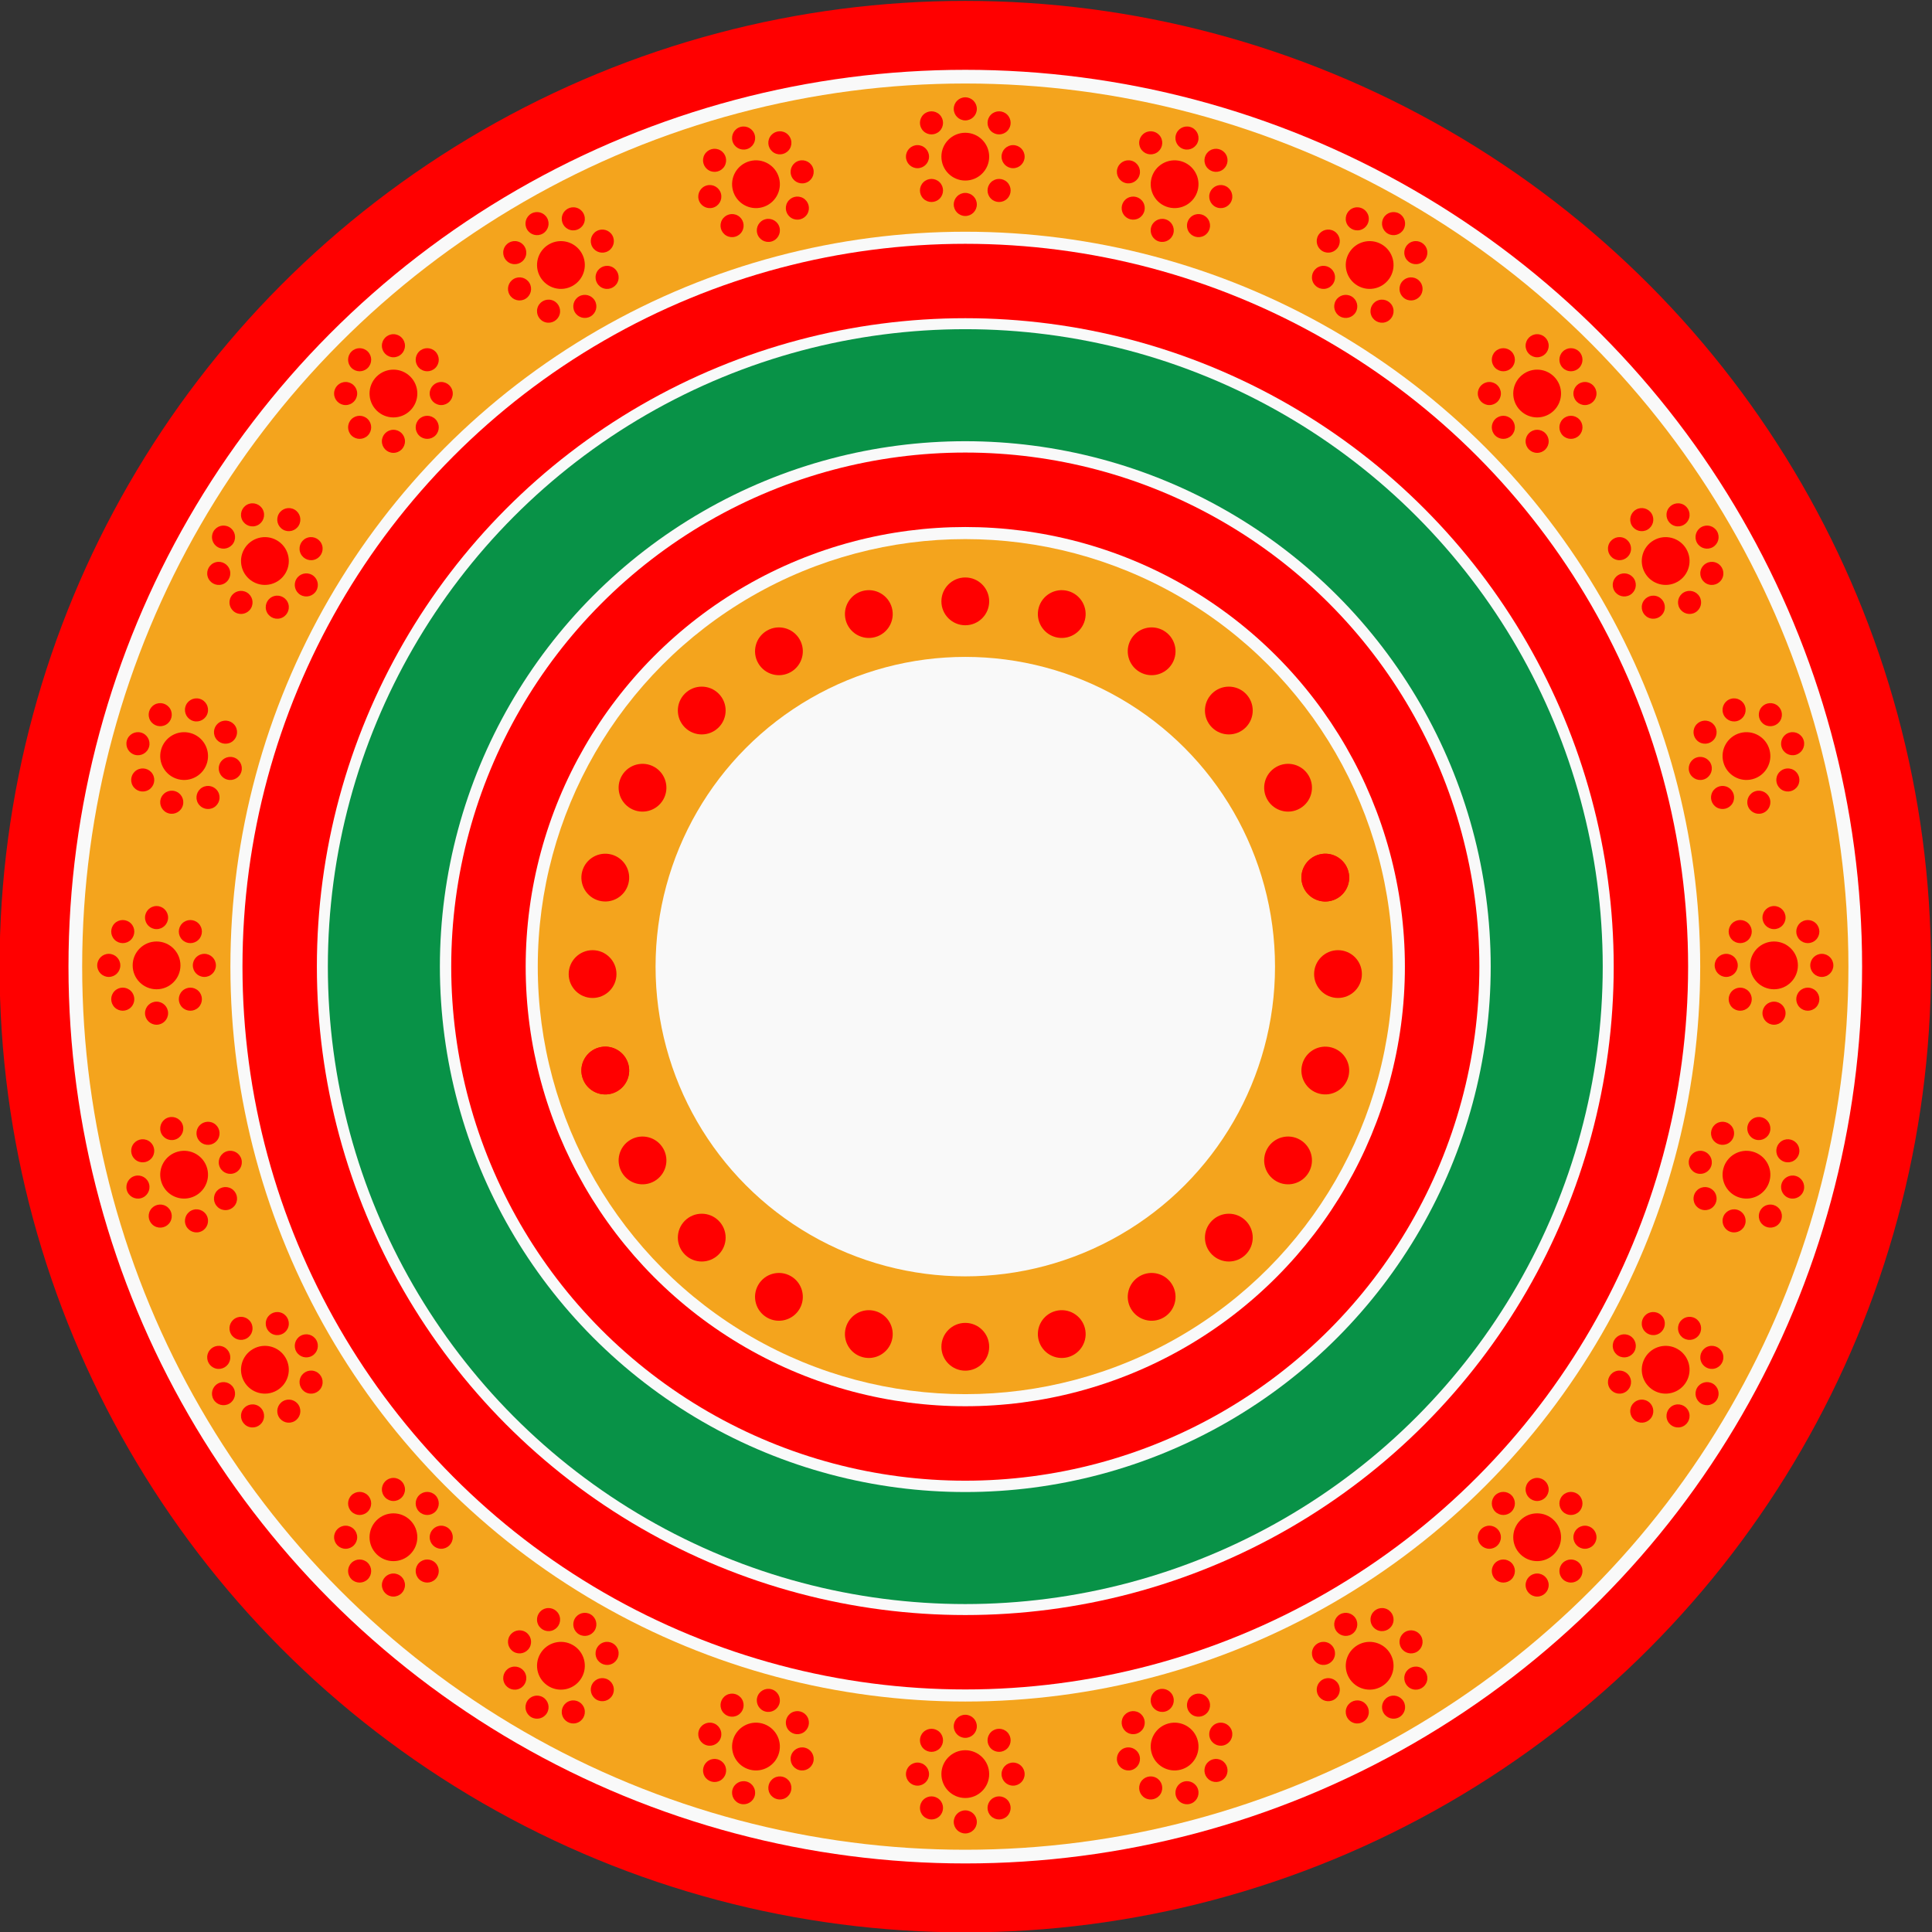 <?xml version="1.0" encoding="UTF-8" standalone="no"?>
<!-- Created with Inkscape (http://www.inkscape.org/) -->

<svg
   width="80.16mm"
   height="80.16mm"
   viewBox="0 0 80.16 80.16"
   version="1.1"
   id="svg1"
   xml:space="preserve"
   xmlns="http://www.w3.org/2000/svg"
   xmlns:svg="http://www.w3.org/2000/svg"><rect x="0" y="0" width="80.16" height="80.16" fill="#333333" stroke="none"/><defs
     id="defs1" /><g
     id="layer1"
     transform="translate(795.569,-94.276)"><g
       id="g510"
       transform="matrix(0.379,0,0,0.379,-861.624,225.826)"><circle
         style="fill:#ff0000;fill-opacity:1;stroke-width:1.308;stroke-linecap:round;stroke-linejoin:round"
         id="circle248"
         cx="279.962"
         cy="-241.277"
         r="105.723" /><circle
         style="fill:#f9f9f9;fill-opacity:1;stroke-width:1.215;stroke-linecap:round;stroke-linejoin:round"
         id="circle109"
         cx="279.962"
         cy="-241.277"
         r="98.178" /><circle
         style="fill:#f4a41d;fill-opacity:1;stroke-width:1.196;stroke-linecap:round;stroke-linejoin:round"
         id="circle249"
         cx="279.962"
         cy="-241.277"
         r="96.679" /><circle
         style="fill:#f9f9f9;fill-opacity:1;stroke-width:0.995;stroke-linecap:round;stroke-linejoin:round"
         id="circle250"
         cx="279.962"
         cy="-241.277"
         r="80.453" /><circle
         style="fill:#ff0000;fill-opacity:1;stroke-width:0.979;stroke-linecap:round;stroke-linejoin:round"
         id="circle251"
         cx="279.962"
         cy="-241.277"
         r="79.13" /><circle
         style="fill:#f9f9f9;fill-opacity:1;stroke-width:0.878;stroke-linecap:round;stroke-linejoin:round"
         id="circle252"
         cx="279.962"
         cy="-241.277"
         r="70.985" /><circle
         style="fill:#089247;fill-opacity:1;stroke-width:0.863;stroke-linecap:round;stroke-linejoin:round"
         id="circle253"
         cx="279.962"
         cy="-241.277"
         r="69.783" /><circle
         style="fill:#f9f9f9;fill-opacity:1;stroke-width:0.712;stroke-linecap:round;stroke-linejoin:round"
         id="circle254"
         cx="279.962"
         cy="-241.277"
         r="57.519" /><circle
         style="fill:#ff0000;fill-opacity:1;stroke-width:0.696;stroke-linecap:round;stroke-linejoin:round"
         id="circle255"
         cx="279.962"
         cy="-241.277"
         r="56.277" /><circle
         style="fill:#f9f9f9;fill-opacity:1;stroke-width:0.595;stroke-linecap:round;stroke-linejoin:round"
         id="circle256"
         cx="279.962"
         cy="-241.277"
         r="48.126" /><circle
         style="fill:#f4a41d;fill-opacity:1;stroke-width:0.579;stroke-linecap:round;stroke-linejoin:round"
         id="circle257"
         cx="279.962"
         cy="-241.277"
         r="46.803" /><circle
         style="fill:#f9f9f9;fill-opacity:1;stroke-width:0.419;stroke-linecap:round;stroke-linejoin:round"
         id="circle258"
         cx="279.962"
         cy="-241.277"
         r="33.907" /><circle
         style="opacity:1;fill:#ff0000;fill-opacity:1;stroke:none;stroke-width:0.264;stroke-linecap:round;stroke-linejoin:round;stroke-opacity:1"
         id="path258"
         cx="279.962"
         cy="-329.948"
         r="2.616" /><circle
         style="opacity:1;fill:#ff0000;fill-opacity:1;stroke:none;stroke-width:0.128;stroke-linecap:round;stroke-linejoin:round;stroke-opacity:1"
         id="circle259"
         cx="279.962"
         cy="-335.18"
         r="1.264" /><circle
         style="opacity:1;fill:#ff0000;fill-opacity:1;stroke:none;stroke-width:0.128;stroke-linecap:round;stroke-linejoin:round;stroke-opacity:1"
         id="circle261"
         cx="279.962"
         cy="-324.715"
         r="1.264" /><circle
         style="opacity:1;fill:#ff0000;fill-opacity:1;stroke:none;stroke-width:0.128;stroke-linecap:round;stroke-linejoin:round;stroke-opacity:1"
         id="circle262"
         cx="-329.948"
         cy="-285.195"
         r="1.264"
         transform="rotate(90)" /><circle
         style="opacity:1;fill:#ff0000;fill-opacity:1;stroke:none;stroke-width:0.128;stroke-linecap:round;stroke-linejoin:round;stroke-opacity:1"
         id="circle263"
         cx="-329.948"
         cy="-274.729"
         r="1.264"
         transform="rotate(90)" /><circle
         style="opacity:1;fill:#ff0000;fill-opacity:1;stroke:none;stroke-width:0.128;stroke-linecap:round;stroke-linejoin:round;stroke-opacity:1"
         id="circle264"
         cx="-431.271"
         cy="30.112"
         r="1.264"
         transform="rotate(135)" /><circle
         style="opacity:1;fill:#ff0000;fill-opacity:1;stroke:none;stroke-width:0.128;stroke-linecap:round;stroke-linejoin:round;stroke-opacity:1"
         id="circle265"
         cx="-431.271"
         cy="40.578"
         r="1.264"
         transform="rotate(135)" /><circle
         style="opacity:1;fill:#ff0000;fill-opacity:1;stroke:none;stroke-width:0.128;stroke-linecap:round;stroke-linejoin:round;stroke-opacity:1"
         id="circle266"
         cx="35.345"
         cy="426.038"
         r="1.264"
         transform="rotate(-135)" /><circle
         style="opacity:1;fill:#ff0000;fill-opacity:1;stroke:none;stroke-width:0.128;stroke-linecap:round;stroke-linejoin:round;stroke-opacity:1"
         id="circle267"
         cx="35.345"
         cy="436.504"
         r="1.264"
         transform="rotate(-135)" /><circle
         style="opacity:1;fill:#ff0000;fill-opacity:1;stroke:none;stroke-width:0.264;stroke-linecap:round;stroke-linejoin:round;stroke-opacity:1"
         id="circle268"
         cx="279.962"
         cy="-152.878"
         r="2.616" /><circle
         style="opacity:1;fill:#ff0000;fill-opacity:1;stroke:none;stroke-width:0.128;stroke-linecap:round;stroke-linejoin:round;stroke-opacity:1"
         id="circle269"
         cx="279.962"
         cy="-158.111"
         r="1.264" /><circle
         style="opacity:1;fill:#ff0000;fill-opacity:1;stroke:none;stroke-width:0.128;stroke-linecap:round;stroke-linejoin:round;stroke-opacity:1"
         id="circle270"
         cx="279.962"
         cy="-147.646"
         r="1.264" /><circle
         style="opacity:1;fill:#ff0000;fill-opacity:1;stroke:none;stroke-width:0.128;stroke-linecap:round;stroke-linejoin:round;stroke-opacity:1"
         id="circle271"
         cx="-152.878"
         cy="-285.195"
         r="1.264"
         transform="rotate(90)" /><circle
         style="opacity:1;fill:#ff0000;fill-opacity:1;stroke:none;stroke-width:0.128;stroke-linecap:round;stroke-linejoin:round;stroke-opacity:1"
         id="circle272"
         cx="-152.878"
         cy="-274.729"
         r="1.264"
         transform="rotate(90)" /><circle
         style="opacity:1;fill:#ff0000;fill-opacity:1;stroke:none;stroke-width:0.128;stroke-linecap:round;stroke-linejoin:round;stroke-opacity:1"
         id="circle273"
         cx="-306.064"
         cy="-95.094"
         r="1.264"
         transform="rotate(135)" /><circle
         style="opacity:1;fill:#ff0000;fill-opacity:1;stroke:none;stroke-width:0.128;stroke-linecap:round;stroke-linejoin:round;stroke-opacity:1"
         id="circle274"
         cx="-306.064"
         cy="-84.629"
         r="1.264"
         transform="rotate(135)" /><circle
         style="opacity:1;fill:#ff0000;fill-opacity:1;stroke:none;stroke-width:0.128;stroke-linecap:round;stroke-linejoin:round;stroke-opacity:1"
         id="circle275"
         cx="-89.862"
         cy="300.831"
         r="1.264"
         transform="rotate(-135)" /><circle
         style="opacity:1;fill:#ff0000;fill-opacity:1;stroke:none;stroke-width:0.128;stroke-linecap:round;stroke-linejoin:round;stroke-opacity:1"
         id="circle277"
         cx="-89.862"
         cy="311.297"
         r="1.264"
         transform="rotate(-135)" /><circle
         style="opacity:1;fill:#ff0000;fill-opacity:1;stroke:none;stroke-width:0.264;stroke-linecap:round;stroke-linejoin:round;stroke-opacity:1"
         id="circle280"
         cx="-241.413"
         cy="-368.496"
         r="2.616"
         transform="rotate(90)" /><circle
         style="opacity:1;fill:#ff0000;fill-opacity:1;stroke:none;stroke-width:0.128;stroke-linecap:round;stroke-linejoin:round;stroke-opacity:1"
         id="circle281"
         cx="-241.413"
         cy="-373.729"
         r="1.264"
         transform="rotate(90)" /><circle
         style="opacity:1;fill:#ff0000;fill-opacity:1;stroke:none;stroke-width:0.128;stroke-linecap:round;stroke-linejoin:round;stroke-opacity:1"
         id="circle282"
         cx="-241.413"
         cy="-363.264"
         r="1.264"
         transform="rotate(90)" /><circle
         style="opacity:1;fill:#ff0000;fill-opacity:1;stroke:none;stroke-width:0.128;stroke-linecap:round;stroke-linejoin:round;stroke-opacity:1"
         id="circle283"
         cx="-368.496"
         cy="236.18"
         r="1.264"
         transform="scale(-1)" /><circle
         style="opacity:1;fill:#ff0000;fill-opacity:1;stroke:none;stroke-width:0.128;stroke-linecap:round;stroke-linejoin:round;stroke-opacity:1"
         id="circle284"
         cx="-368.496"
         cy="246.646"
         r="1.264"
         transform="scale(-1)" /><circle
         style="opacity:1;fill:#ff0000;fill-opacity:1;stroke:none;stroke-width:0.128;stroke-linecap:round;stroke-linejoin:round;stroke-opacity:1"
         id="circle285"
         cx="-89.862"
         cy="426.038"
         r="1.264"
         transform="rotate(-135)" /><circle
         style="opacity:1;fill:#ff0000;fill-opacity:1;stroke:none;stroke-width:0.128;stroke-linecap:round;stroke-linejoin:round;stroke-opacity:1"
         id="circle286"
         cx="-89.862"
         cy="436.504"
         r="1.264"
         transform="rotate(-135)" /><circle
         style="opacity:1;fill:#ff0000;fill-opacity:1;stroke:none;stroke-width:0.128;stroke-linecap:round;stroke-linejoin:round;stroke-opacity:1"
         id="circle287"
         cx="431.271"
         cy="84.629"
         r="1.264"
         transform="rotate(-45)" /><circle
         style="opacity:1;fill:#ff0000;fill-opacity:1;stroke:none;stroke-width:0.128;stroke-linecap:round;stroke-linejoin:round;stroke-opacity:1"
         id="circle288"
         cx="431.271"
         cy="95.094"
         r="1.264"
         transform="rotate(-45)" /><circle
         style="opacity:1;fill:#ff0000;fill-opacity:1;stroke:none;stroke-width:0.264;stroke-linecap:round;stroke-linejoin:round;stroke-opacity:1"
         id="circle289"
         cx="-241.413"
         cy="-191.427"
         r="2.616"
         transform="rotate(90)" /><circle
         style="opacity:1;fill:#ff0000;fill-opacity:1;stroke:none;stroke-width:0.128;stroke-linecap:round;stroke-linejoin:round;stroke-opacity:1"
         id="circle290"
         cx="-241.413"
         cy="-196.66"
         r="1.264"
         transform="rotate(90)" /><circle
         style="opacity:1;fill:#ff0000;fill-opacity:1;stroke:none;stroke-width:0.128;stroke-linecap:round;stroke-linejoin:round;stroke-opacity:1"
         id="circle291"
         cx="-241.413"
         cy="-186.195"
         r="1.264"
         transform="rotate(90)" /><circle
         style="opacity:1;fill:#ff0000;fill-opacity:1;stroke:none;stroke-width:0.128;stroke-linecap:round;stroke-linejoin:round;stroke-opacity:1"
         id="circle292"
         cx="-191.427"
         cy="236.18"
         r="1.264"
         transform="scale(-1)" /><circle
         style="opacity:1;fill:#ff0000;fill-opacity:1;stroke:none;stroke-width:0.128;stroke-linecap:round;stroke-linejoin:round;stroke-opacity:1"
         id="circle293"
         cx="-191.427"
         cy="246.646"
         r="1.264"
         transform="scale(-1)" /><circle
         style="opacity:1;fill:#ff0000;fill-opacity:1;stroke:none;stroke-width:0.128;stroke-linecap:round;stroke-linejoin:round;stroke-opacity:1"
         id="circle294"
         cx="35.345"
         cy="300.832"
         r="1.264"
         transform="rotate(-135)" /><circle
         style="opacity:1;fill:#ff0000;fill-opacity:1;stroke:none;stroke-width:0.128;stroke-linecap:round;stroke-linejoin:round;stroke-opacity:1"
         id="circle295"
         cx="35.345"
         cy="311.297"
         r="1.264"
         transform="rotate(-135)" /><circle
         style="opacity:1;fill:#ff0000;fill-opacity:1;stroke:none;stroke-width:0.128;stroke-linecap:round;stroke-linejoin:round;stroke-opacity:1"
         id="circle297"
         cx="306.064"
         cy="-40.578"
         r="1.264"
         transform="rotate(-45)" /><circle
         style="opacity:1;fill:#ff0000;fill-opacity:1;stroke:none;stroke-width:0.128;stroke-linecap:round;stroke-linejoin:round;stroke-opacity:1"
         id="circle300"
         cx="306.064"
         cy="-30.112"
         r="1.264"
         transform="rotate(-45)" /><circle
         style="opacity:1;fill:#ff0000;fill-opacity:1;stroke:none;stroke-width:0.264;stroke-linecap:round;stroke-linejoin:round;stroke-opacity:1"
         id="circle301"
         cx="-368.668"
         cy="-115.793"
         r="2.616"
         transform="rotate(135)" /><circle
         style="opacity:1;fill:#ff0000;fill-opacity:1;stroke:none;stroke-width:0.128;stroke-linecap:round;stroke-linejoin:round;stroke-opacity:1"
         id="circle302"
         cx="-368.668"
         cy="-121.026"
         r="1.264"
         transform="rotate(135)" /><circle
         style="opacity:1;fill:#ff0000;fill-opacity:1;stroke:none;stroke-width:0.128;stroke-linecap:round;stroke-linejoin:round;stroke-opacity:1"
         id="circle303"
         cx="-368.668"
         cy="-110.56"
         r="1.264"
         transform="rotate(135)" /><circle
         style="opacity:1;fill:#ff0000;fill-opacity:1;stroke:none;stroke-width:0.128;stroke-linecap:round;stroke-linejoin:round;stroke-opacity:1"
         id="circle304"
         cx="-115.793"
         cy="363.435"
         r="1.264"
         transform="rotate(-135)" /><circle
         style="opacity:1;fill:#ff0000;fill-opacity:1;stroke:none;stroke-width:0.128;stroke-linecap:round;stroke-linejoin:round;stroke-opacity:1"
         id="circle305"
         cx="-115.793"
         cy="373.9"
         r="1.264"
         transform="rotate(-135)" /><circle
         style="opacity:1;fill:#ff0000;fill-opacity:1;stroke:none;stroke-width:0.128;stroke-linecap:round;stroke-linejoin:round;stroke-opacity:1"
         id="circle306"
         cx="178.81"
         cy="337.333"
         r="1.264"
         transform="rotate(-90)" /><circle
         style="opacity:1;fill:#ff0000;fill-opacity:1;stroke:none;stroke-width:0.128;stroke-linecap:round;stroke-linejoin:round;stroke-opacity:1"
         id="circle307"
         cx="178.81"
         cy="347.798"
         r="1.264"
         transform="rotate(-90)" /><circle
         style="opacity:1;fill:#ff0000;fill-opacity:1;stroke:none;stroke-width:0.128;stroke-linecap:round;stroke-linejoin:round;stroke-opacity:1"
         id="circle308"
         cx="342.565"
         cy="-184.042"
         r="1.264" /><circle
         style="opacity:1;fill:#ff0000;fill-opacity:1;stroke:none;stroke-width:0.128;stroke-linecap:round;stroke-linejoin:round;stroke-opacity:1"
         id="circle309"
         cx="342.565"
         cy="-173.577"
         r="1.264" /><circle
         style="opacity:1;fill:#ff0000;fill-opacity:1;stroke:none;stroke-width:0.264;stroke-linecap:round;stroke-linejoin:round;stroke-opacity:1"
         id="circle310"
         cx="-368.668"
         cy="61.276"
         r="2.616"
         transform="rotate(135)" /><circle
         style="opacity:1;fill:#ff0000;fill-opacity:1;stroke:none;stroke-width:0.128;stroke-linecap:round;stroke-linejoin:round;stroke-opacity:1"
         id="circle311"
         cx="-368.668"
         cy="56.044"
         r="1.264"
         transform="rotate(135)" /><circle
         style="opacity:1;fill:#ff0000;fill-opacity:1;stroke:none;stroke-width:0.128;stroke-linecap:round;stroke-linejoin:round;stroke-opacity:1"
         id="circle312"
         cx="-368.668"
         cy="66.509"
         r="1.264"
         transform="rotate(135)" /><circle
         style="opacity:1;fill:#ff0000;fill-opacity:1;stroke:none;stroke-width:0.128;stroke-linecap:round;stroke-linejoin:round;stroke-opacity:1"
         id="circle313"
         cx="61.276"
         cy="363.435"
         r="1.264"
         transform="rotate(-135)" /><circle
         style="opacity:1;fill:#ff0000;fill-opacity:1;stroke:none;stroke-width:0.128;stroke-linecap:round;stroke-linejoin:round;stroke-opacity:1"
         id="circle314"
         cx="61.276"
         cy="373.9"
         r="1.264"
         transform="rotate(-135)" /><circle
         style="opacity:1;fill:#ff0000;fill-opacity:1;stroke:none;stroke-width:0.128;stroke-linecap:round;stroke-linejoin:round;stroke-opacity:1"
         id="circle315"
         cx="304.016"
         cy="212.126"
         r="1.264"
         transform="rotate(-90)" /><circle
         style="opacity:1;fill:#ff0000;fill-opacity:1;stroke:none;stroke-width:0.128;stroke-linecap:round;stroke-linejoin:round;stroke-opacity:1"
         id="circle317"
         cx="304.016"
         cy="222.591"
         r="1.264"
         transform="rotate(-90)" /><circle
         style="opacity:1;fill:#ff0000;fill-opacity:1;stroke:none;stroke-width:0.128;stroke-linecap:round;stroke-linejoin:round;stroke-opacity:1"
         id="circle320"
         cx="217.358"
         cy="-309.249"
         r="1.264" /><circle
         style="opacity:1;fill:#ff0000;fill-opacity:1;stroke:none;stroke-width:0.128;stroke-linecap:round;stroke-linejoin:round;stroke-opacity:1"
         id="circle321"
         cx="217.358"
         cy="-298.784"
         r="1.264" /><circle
         style="opacity:1;fill:#ff0000;fill-opacity:1;stroke:none;stroke-width:0.264;stroke-linecap:round;stroke-linejoin:round;stroke-opacity:1"
         id="circle322"
         cx="-27.258"
         cy="280.133"
         r="2.616"
         transform="rotate(-135)" /><circle
         style="opacity:1;fill:#ff0000;fill-opacity:1;stroke:none;stroke-width:0.128;stroke-linecap:round;stroke-linejoin:round;stroke-opacity:1"
         id="circle323"
         cx="-27.258"
         cy="274.9"
         r="1.264"
         transform="rotate(-135)" /><circle
         style="opacity:1;fill:#ff0000;fill-opacity:1;stroke:none;stroke-width:0.128;stroke-linecap:round;stroke-linejoin:round;stroke-opacity:1"
         id="circle324"
         cx="-27.258"
         cy="285.366"
         r="1.264"
         transform="rotate(-135)" /><circle
         style="opacity:1;fill:#ff0000;fill-opacity:1;stroke:none;stroke-width:0.128;stroke-linecap:round;stroke-linejoin:round;stroke-opacity:1"
         id="circle325"
         cx="280.133"
         cy="22.025"
         r="1.264"
         transform="rotate(-45)" /><circle
         style="opacity:1;fill:#ff0000;fill-opacity:1;stroke:none;stroke-width:0.128;stroke-linecap:round;stroke-linejoin:round;stroke-opacity:1"
         id="circle326"
         cx="280.133"
         cy="32.491"
         r="1.264"
         transform="rotate(-45)" /><circle
         style="opacity:1;fill:#ff0000;fill-opacity:1;stroke:none;stroke-width:0.128;stroke-linecap:round;stroke-linejoin:round;stroke-opacity:1"
         id="circle327"
         cx="217.359"
         cy="-184.042"
         r="1.264" /><circle
         style="opacity:1;fill:#ff0000;fill-opacity:1;stroke:none;stroke-width:0.128;stroke-linecap:round;stroke-linejoin:round;stroke-opacity:1"
         id="circle328"
         cx="217.359"
         cy="-173.577"
         r="1.264" /><circle
         style="opacity:1;fill:#ff0000;fill-opacity:1;stroke:none;stroke-width:0.128;stroke-linecap:round;stroke-linejoin:round;stroke-opacity:1"
         id="circle329"
         cx="-178.81"
         cy="-222.591"
         r="1.264"
         transform="rotate(90)" /><circle
         style="opacity:1;fill:#ff0000;fill-opacity:1;stroke:none;stroke-width:0.128;stroke-linecap:round;stroke-linejoin:round;stroke-opacity:1"
         id="circle330"
         cx="-178.81"
         cy="-212.126"
         r="1.264"
         transform="rotate(90)" /><circle
         style="opacity:1;fill:#ff0000;fill-opacity:1;stroke:none;stroke-width:0.264;stroke-linecap:round;stroke-linejoin:round;stroke-opacity:1"
         id="circle331"
         cx="-27.258"
         cy="457.202"
         r="2.616"
         transform="rotate(-135)" /><circle
         style="opacity:1;fill:#ff0000;fill-opacity:1;stroke:none;stroke-width:0.128;stroke-linecap:round;stroke-linejoin:round;stroke-opacity:1"
         id="circle332"
         cx="-27.258"
         cy="451.969"
         r="1.264"
         transform="rotate(-135)" /><circle
         style="opacity:1;fill:#ff0000;fill-opacity:1;stroke:none;stroke-width:0.128;stroke-linecap:round;stroke-linejoin:round;stroke-opacity:1"
         id="circle333"
         cx="-27.258"
         cy="462.435"
         r="1.264"
         transform="rotate(-135)" /><circle
         style="opacity:1;fill:#ff0000;fill-opacity:1;stroke:none;stroke-width:0.128;stroke-linecap:round;stroke-linejoin:round;stroke-opacity:1"
         id="circle334"
         cx="457.202"
         cy="22.025"
         r="1.264"
         transform="rotate(-45)" /><circle
         style="opacity:1;fill:#ff0000;fill-opacity:1;stroke:none;stroke-width:0.128;stroke-linecap:round;stroke-linejoin:round;stroke-opacity:1"
         id="circle335"
         cx="457.202"
         cy="32.491"
         r="1.264"
         transform="rotate(-45)" /><circle
         style="opacity:1;fill:#ff0000;fill-opacity:1;stroke:none;stroke-width:0.128;stroke-linecap:round;stroke-linejoin:round;stroke-opacity:1"
         id="circle336"
         cx="342.565"
         cy="-309.249"
         r="1.264" /><circle
         style="opacity:1;fill:#ff0000;fill-opacity:1;stroke:none;stroke-width:0.128;stroke-linecap:round;stroke-linejoin:round;stroke-opacity:1"
         id="circle337"
         cx="342.565"
         cy="-298.784"
         r="1.264" /><circle
         style="opacity:1;fill:#ff0000;fill-opacity:1;stroke:none;stroke-width:0.128;stroke-linecap:round;stroke-linejoin:round;stroke-opacity:1"
         id="circle338"
         cx="-304.016"
         cy="-347.798"
         r="1.264"
         transform="rotate(90)" /><circle
         style="opacity:1;fill:#ff0000;fill-opacity:1;stroke:none;stroke-width:0.128;stroke-linecap:round;stroke-linejoin:round;stroke-opacity:1"
         id="circle339"
         cx="-304.016"
         cy="-337.333"
         r="1.264"
         transform="rotate(90)" /><circle
         style="opacity:1;fill:#ff0000;fill-opacity:1;stroke:none;stroke-width:0.264;stroke-linecap:round;stroke-linejoin:round;stroke-opacity:1"
         id="circle340"
         cx="160.728"
         cy="244.37"
         r="2.616"
         transform="rotate(-105)" /><circle
         style="opacity:1;fill:#ff0000;fill-opacity:1;stroke:none;stroke-width:0.128;stroke-linecap:round;stroke-linejoin:round;stroke-opacity:1"
         id="circle341"
         cx="160.728"
         cy="239.137"
         r="1.264"
         transform="rotate(-105)" /><circle
         style="opacity:1;fill:#ff0000;fill-opacity:1;stroke:none;stroke-width:0.128;stroke-linecap:round;stroke-linejoin:round;stroke-opacity:1"
         id="circle342"
         cx="160.728"
         cy="249.603"
         r="1.264"
         transform="rotate(-105)" /><circle
         style="opacity:1;fill:#ff0000;fill-opacity:1;stroke:none;stroke-width:0.128;stroke-linecap:round;stroke-linejoin:round;stroke-opacity:1"
         id="circle343"
         cx="244.37"
         cy="-165.96"
         r="1.264"
         transform="rotate(-15)" /><circle
         style="opacity:1;fill:#ff0000;fill-opacity:1;stroke:none;stroke-width:0.128;stroke-linecap:round;stroke-linejoin:round;stroke-opacity:1"
         id="circle344"
         cx="244.37"
         cy="-155.495"
         r="1.264"
         transform="rotate(-15)" /><circle
         style="opacity:1;fill:#ff0000;fill-opacity:1;stroke:none;stroke-width:0.128;stroke-linecap:round;stroke-linejoin:round;stroke-opacity:1"
         id="circle345"
         cx="59.144"
         cy="-291.68"
         r="1.264"
         transform="rotate(30)" /><circle
         style="opacity:1;fill:#ff0000;fill-opacity:1;stroke:none;stroke-width:0.128;stroke-linecap:round;stroke-linejoin:round;stroke-opacity:1"
         id="circle346"
         cx="59.144"
         cy="-281.215"
         r="1.264"
         transform="rotate(30)" /><circle
         style="opacity:1;fill:#ff0000;fill-opacity:1;stroke:none;stroke-width:0.128;stroke-linecap:round;stroke-linejoin:round;stroke-opacity:1"
         id="circle347"
         cx="-286.447"
         cy="-64.377"
         r="1.264"
         transform="rotate(120)" /><circle
         style="opacity:1;fill:#ff0000;fill-opacity:1;stroke:none;stroke-width:0.128;stroke-linecap:round;stroke-linejoin:round;stroke-opacity:1"
         id="circle348"
         cx="-286.447"
         cy="-53.911"
         r="1.264"
         transform="rotate(120)" /><circle
         style="opacity:1;fill:#ff0000;fill-opacity:1;stroke:none;stroke-width:0.264;stroke-linecap:round;stroke-linejoin:round;stroke-opacity:1"
         id="circle349"
         cx="160.728"
         cy="421.439"
         r="2.616"
         transform="rotate(-105)" /><circle
         style="opacity:1;fill:#ff0000;fill-opacity:1;stroke:none;stroke-width:0.128;stroke-linecap:round;stroke-linejoin:round;stroke-opacity:1"
         id="circle350"
         cx="160.728"
         cy="416.206"
         r="1.264"
         transform="rotate(-105)" /><circle
         style="opacity:1;fill:#ff0000;fill-opacity:1;stroke:none;stroke-width:0.128;stroke-linecap:round;stroke-linejoin:round;stroke-opacity:1"
         id="circle351"
         cx="160.728"
         cy="426.672"
         r="1.264"
         transform="rotate(-105)" /><circle
         style="opacity:1;fill:#ff0000;fill-opacity:1;stroke:none;stroke-width:0.128;stroke-linecap:round;stroke-linejoin:round;stroke-opacity:1"
         id="circle352"
         cx="421.439"
         cy="-165.96"
         r="1.264"
         transform="rotate(-15)" /><circle
         style="opacity:1;fill:#ff0000;fill-opacity:1;stroke:none;stroke-width:0.128;stroke-linecap:round;stroke-linejoin:round;stroke-opacity:1"
         id="circle353"
         cx="421.439"
         cy="-155.495"
         r="1.264"
         transform="rotate(-15)" /><circle
         style="opacity:1;fill:#ff0000;fill-opacity:1;stroke:none;stroke-width:0.128;stroke-linecap:round;stroke-linejoin:round;stroke-opacity:1"
         id="circle354"
         cx="184.351"
         cy="-416.887"
         r="1.264"
         transform="rotate(30)" /><circle
         style="opacity:1;fill:#ff0000;fill-opacity:1;stroke:none;stroke-width:0.128;stroke-linecap:round;stroke-linejoin:round;stroke-opacity:1"
         id="circle355"
         cx="184.351"
         cy="-406.421"
         r="1.264"
         transform="rotate(30)" /><circle
         style="opacity:1;fill:#ff0000;fill-opacity:1;stroke:none;stroke-width:0.128;stroke-linecap:round;stroke-linejoin:round;stroke-opacity:1"
         id="circle356"
         cx="-411.654"
         cy="-189.584"
         r="1.264"
         transform="rotate(120)" /><circle
         style="opacity:1;fill:#ff0000;fill-opacity:1;stroke:none;stroke-width:0.128;stroke-linecap:round;stroke-linejoin:round;stroke-opacity:1"
         id="circle357"
         cx="-411.654"
         cy="-179.118"
         r="1.264"
         transform="rotate(120)" /><circle
         style="opacity:1;fill:#ff0000;fill-opacity:1;stroke:none;stroke-width:0.264;stroke-linecap:round;stroke-linejoin:round;stroke-opacity:1"
         id="circle358"
         cx="69.089"
         cy="274.626"
         r="2.616"
         transform="rotate(-120)" /><circle
         style="opacity:1;fill:#ff0000;fill-opacity:1;stroke:none;stroke-width:0.128;stroke-linecap:round;stroke-linejoin:round;stroke-opacity:1"
         id="circle359"
         cx="69.089"
         cy="269.393"
         r="1.264"
         transform="rotate(-120)" /><circle
         style="opacity:1;fill:#ff0000;fill-opacity:1;stroke:none;stroke-width:0.128;stroke-linecap:round;stroke-linejoin:round;stroke-opacity:1"
         id="circle360"
         cx="69.089"
         cy="279.859"
         r="1.264"
         transform="rotate(-120)" /><circle
         style="opacity:1;fill:#ff0000;fill-opacity:1;stroke:none;stroke-width:0.128;stroke-linecap:round;stroke-linejoin:round;stroke-opacity:1"
         id="circle361"
         cx="274.626"
         cy="-74.322"
         r="1.264"
         transform="rotate(-30)" /><circle
         style="opacity:1;fill:#ff0000;fill-opacity:1;stroke:none;stroke-width:0.128;stroke-linecap:round;stroke-linejoin:round;stroke-opacity:1"
         id="circle362"
         cx="274.626"
         cy="-63.856"
         r="1.264"
         transform="rotate(-30)" /><circle
         style="opacity:1;fill:#ff0000;fill-opacity:1;stroke:none;stroke-width:0.128;stroke-linecap:round;stroke-linejoin:round;stroke-opacity:1"
         id="circle363"
         cx="145.337"
         cy="-248.276"
         r="1.264"
         transform="rotate(15)" /><circle
         style="opacity:1;fill:#ff0000;fill-opacity:1;stroke:none;stroke-width:0.128;stroke-linecap:round;stroke-linejoin:round;stroke-opacity:1"
         id="circle364"
         cx="145.337"
         cy="-237.81"
         r="1.264"
         transform="rotate(15)" /><circle
         style="opacity:1;fill:#ff0000;fill-opacity:1;stroke:none;stroke-width:0.128;stroke-linecap:round;stroke-linejoin:round;stroke-opacity:1"
         id="circle365"
         cx="-243.043"
         cy="-150.57"
         r="1.264"
         transform="rotate(105)" /><circle
         style="opacity:1;fill:#ff0000;fill-opacity:1;stroke:none;stroke-width:0.128;stroke-linecap:round;stroke-linejoin:round;stroke-opacity:1"
         id="circle366"
         cx="-243.043"
         cy="-140.104"
         r="1.264"
         transform="rotate(105)" /><circle
         style="opacity:1;fill:#ff0000;fill-opacity:1;stroke:none;stroke-width:0.264;stroke-linecap:round;stroke-linejoin:round;stroke-opacity:1"
         id="circle367"
         cx="69.089"
         cy="451.695"
         r="2.616"
         transform="rotate(-120)" /><circle
         style="opacity:1;fill:#ff0000;fill-opacity:1;stroke:none;stroke-width:0.128;stroke-linecap:round;stroke-linejoin:round;stroke-opacity:1"
         id="circle368"
         cx="69.089"
         cy="446.462"
         r="1.264"
         transform="rotate(-120)" /><circle
         style="opacity:1;fill:#ff0000;fill-opacity:1;stroke:none;stroke-width:0.128;stroke-linecap:round;stroke-linejoin:round;stroke-opacity:1"
         id="circle369"
         cx="69.089"
         cy="456.928"
         r="1.264"
         transform="rotate(-120)" /><circle
         style="opacity:1;fill:#ff0000;fill-opacity:1;stroke:none;stroke-width:0.128;stroke-linecap:round;stroke-linejoin:round;stroke-opacity:1"
         id="circle370"
         cx="451.695"
         cy="-74.322"
         r="1.264"
         transform="rotate(-30)" /><circle
         style="opacity:1;fill:#ff0000;fill-opacity:1;stroke:none;stroke-width:0.128;stroke-linecap:round;stroke-linejoin:round;stroke-opacity:1"
         id="circle371"
         cx="451.695"
         cy="-63.856"
         r="1.264"
         transform="rotate(-30)" /><circle
         style="opacity:1;fill:#ff0000;fill-opacity:1;stroke:none;stroke-width:0.128;stroke-linecap:round;stroke-linejoin:round;stroke-opacity:1"
         id="circle372"
         cx="270.544"
         cy="-373.483"
         r="1.264"
         transform="rotate(15)" /><circle
         style="opacity:1;fill:#ff0000;fill-opacity:1;stroke:none;stroke-width:0.128;stroke-linecap:round;stroke-linejoin:round;stroke-opacity:1"
         id="circle373"
         cx="270.544"
         cy="-363.017"
         r="1.264"
         transform="rotate(15)" /><circle
         style="opacity:1;fill:#ff0000;fill-opacity:1;stroke:none;stroke-width:0.128;stroke-linecap:round;stroke-linejoin:round;stroke-opacity:1"
         id="circle374"
         cx="-368.25"
         cy="-275.776"
         r="1.264"
         transform="rotate(105)" /><circle
         style="opacity:1;fill:#ff0000;fill-opacity:1;stroke:none;stroke-width:0.128;stroke-linecap:round;stroke-linejoin:round;stroke-opacity:1"
         id="circle375"
         cx="-368.25"
         cy="-265.311"
         r="1.264"
         transform="rotate(105)" /><circle
         style="opacity:1;fill:#ff0000;fill-opacity:1;stroke:none;stroke-width:0.264;stroke-linecap:round;stroke-linejoin:round;stroke-opacity:1"
         id="circle376"
         cx="305.646"
         cy="119.406"
         r="2.616"
         transform="rotate(-75)" /><circle
         style="opacity:1;fill:#ff0000;fill-opacity:1;stroke:none;stroke-width:0.128;stroke-linecap:round;stroke-linejoin:round;stroke-opacity:1"
         id="circle377"
         cx="305.646"
         cy="114.173"
         r="1.264"
         transform="rotate(-75)" /><circle
         style="opacity:1;fill:#ff0000;fill-opacity:1;stroke:none;stroke-width:0.128;stroke-linecap:round;stroke-linejoin:round;stroke-opacity:1"
         id="circle378"
         cx="305.646"
         cy="124.638"
         r="1.264"
         transform="rotate(-75)" /><circle
         style="opacity:1;fill:#ff0000;fill-opacity:1;stroke:none;stroke-width:0.128;stroke-linecap:round;stroke-linejoin:round;stroke-opacity:1"
         id="circle379"
         cx="119.406"
         cy="-310.879"
         r="1.264"
         transform="rotate(15)" /><circle
         style="opacity:1;fill:#ff0000;fill-opacity:1;stroke:none;stroke-width:0.128;stroke-linecap:round;stroke-linejoin:round;stroke-opacity:1"
         id="circle380"
         cx="119.406"
         cy="-300.414"
         r="1.264"
         transform="rotate(15)" /><circle
         style="opacity:1;fill:#ff0000;fill-opacity:1;stroke:none;stroke-width:0.128;stroke-linecap:round;stroke-linejoin:round;stroke-opacity:1"
         id="circle381"
         cx="-131.692"
         cy="-305.79"
         r="1.264"
         transform="rotate(60)" /><circle
         style="opacity:1;fill:#ff0000;fill-opacity:1;stroke:none;stroke-width:0.128;stroke-linecap:round;stroke-linejoin:round;stroke-opacity:1"
         id="circle382"
         cx="-131.692"
         cy="-295.324"
         r="1.264"
         transform="rotate(60)" /><circle
         style="opacity:1;fill:#ff0000;fill-opacity:1;stroke:none;stroke-width:0.128;stroke-linecap:round;stroke-linejoin:round;stroke-opacity:1"
         id="circle383"
         cx="-300.557"
         cy="126.459"
         r="1.264"
         transform="rotate(150)" /><circle
         style="opacity:1;fill:#ff0000;fill-opacity:1;stroke:none;stroke-width:0.128;stroke-linecap:round;stroke-linejoin:round;stroke-opacity:1"
         id="circle384"
         cx="-300.557"
         cy="136.925"
         r="1.264"
         transform="rotate(150)" /><circle
         style="opacity:1;fill:#ff0000;fill-opacity:1;stroke:none;stroke-width:0.264;stroke-linecap:round;stroke-linejoin:round;stroke-opacity:1"
         id="circle385"
         cx="305.646"
         cy="296.475"
         r="2.616"
         transform="rotate(-75)" /><circle
         style="opacity:1;fill:#ff0000;fill-opacity:1;stroke:none;stroke-width:0.128;stroke-linecap:round;stroke-linejoin:round;stroke-opacity:1"
         id="circle386"
         cx="305.646"
         cy="291.242"
         r="1.264"
         transform="rotate(-75)" /><circle
         style="opacity:1;fill:#ff0000;fill-opacity:1;stroke:none;stroke-width:0.128;stroke-linecap:round;stroke-linejoin:round;stroke-opacity:1"
         id="circle387"
         cx="305.646"
         cy="301.707"
         r="1.264"
         transform="rotate(-75)" /><circle
         style="opacity:1;fill:#ff0000;fill-opacity:1;stroke:none;stroke-width:0.128;stroke-linecap:round;stroke-linejoin:round;stroke-opacity:1"
         id="circle388"
         cx="296.475"
         cy="-310.879"
         r="1.264"
         transform="rotate(15)" /><circle
         style="opacity:1;fill:#ff0000;fill-opacity:1;stroke:none;stroke-width:0.128;stroke-linecap:round;stroke-linejoin:round;stroke-opacity:1"
         id="circle389"
         cx="296.475"
         cy="-300.414"
         r="1.264"
         transform="rotate(15)" /><circle
         style="opacity:1;fill:#ff0000;fill-opacity:1;stroke:none;stroke-width:0.128;stroke-linecap:round;stroke-linejoin:round;stroke-opacity:1"
         id="circle390"
         cx="-6.485"
         cy="-430.997"
         r="1.264"
         transform="rotate(60)" /><circle
         style="opacity:1;fill:#ff0000;fill-opacity:1;stroke:none;stroke-width:0.128;stroke-linecap:round;stroke-linejoin:round;stroke-opacity:1"
         id="circle391"
         cx="-6.485"
         cy="-420.531"
         r="1.264"
         transform="rotate(60)" /><circle
         style="opacity:1;fill:#ff0000;fill-opacity:1;stroke:none;stroke-width:0.128;stroke-linecap:round;stroke-linejoin:round;stroke-opacity:1"
         id="circle392"
         cx="-425.764"
         cy="1.253"
         r="1.264"
         transform="rotate(150)" /><circle
         style="opacity:1;fill:#ff0000;fill-opacity:1;stroke:none;stroke-width:0.128;stroke-linecap:round;stroke-linejoin:round;stroke-opacity:1"
         id="circle393"
         cx="-425.764"
         cy="11.718"
         r="1.264"
         transform="rotate(150)" /><circle
         style="opacity:1;fill:#ff0000;fill-opacity:1;stroke:none;stroke-width:0.264;stroke-linecap:round;stroke-linejoin:round;stroke-opacity:1"
         id="circle394"
         cx="349.051"
         cy="33.213"
         r="2.616"
         transform="rotate(-60)" /><circle
         style="opacity:1;fill:#ff0000;fill-opacity:1;stroke:none;stroke-width:0.128;stroke-linecap:round;stroke-linejoin:round;stroke-opacity:1"
         id="circle395"
         cx="349.051"
         cy="27.98"
         r="1.264"
         transform="rotate(-60)" /><circle
         style="opacity:1;fill:#ff0000;fill-opacity:1;stroke:none;stroke-width:0.128;stroke-linecap:round;stroke-linejoin:round;stroke-opacity:1"
         id="circle396"
         cx="349.051"
         cy="38.446"
         r="1.264"
         transform="rotate(-60)" /><circle
         style="opacity:1;fill:#ff0000;fill-opacity:1;stroke:none;stroke-width:0.128;stroke-linecap:round;stroke-linejoin:round;stroke-opacity:1"
         id="circle397"
         cx="33.213"
         cy="-354.283"
         r="1.264"
         transform="rotate(30)" /><circle
         style="opacity:1;fill:#ff0000;fill-opacity:1;stroke:none;stroke-width:0.128;stroke-linecap:round;stroke-linejoin:round;stroke-opacity:1"
         id="circle398"
         cx="33.213"
         cy="-343.818"
         r="1.264"
         transform="rotate(30)" /><circle
         style="opacity:1;fill:#ff0000;fill-opacity:1;stroke:none;stroke-width:0.128;stroke-linecap:round;stroke-linejoin:round;stroke-opacity:1"
         id="circle399"
         cx="-223.331"
         cy="-275.534"
         r="1.264"
         transform="rotate(75)" /><circle
         style="opacity:1;fill:#ff0000;fill-opacity:1;stroke:none;stroke-width:0.128;stroke-linecap:round;stroke-linejoin:round;stroke-opacity:1"
         id="circle400"
         cx="-223.331"
         cy="-265.069"
         r="1.264"
         transform="rotate(75)" /><circle
         style="opacity:1;fill:#ff0000;fill-opacity:1;stroke:none;stroke-width:0.128;stroke-linecap:round;stroke-linejoin:round;stroke-opacity:1"
         id="circle401"
         cx="-270.301"
         cy="218.098"
         r="1.264"
         transform="rotate(165)" /><circle
         style="opacity:1;fill:#ff0000;fill-opacity:1;stroke:none;stroke-width:0.128;stroke-linecap:round;stroke-linejoin:round;stroke-opacity:1"
         id="circle402"
         cx="-270.301"
         cy="228.564"
         r="1.264"
         transform="rotate(165)" /><circle
         style="opacity:1;fill:#ff0000;fill-opacity:1;stroke:none;stroke-width:0.264;stroke-linecap:round;stroke-linejoin:round;stroke-opacity:1"
         id="circle403"
         cx="349.051"
         cy="210.282"
         r="2.616"
         transform="rotate(-60)" /><circle
         style="opacity:1;fill:#ff0000;fill-opacity:1;stroke:none;stroke-width:0.128;stroke-linecap:round;stroke-linejoin:round;stroke-opacity:1"
         id="circle404"
         cx="349.051"
         cy="205.049"
         r="1.264"
         transform="rotate(-60)" /><circle
         style="opacity:1;fill:#ff0000;fill-opacity:1;stroke:none;stroke-width:0.128;stroke-linecap:round;stroke-linejoin:round;stroke-opacity:1"
         id="circle405"
         cx="349.051"
         cy="215.515"
         r="1.264"
         transform="rotate(-60)" /><circle
         style="opacity:1;fill:#ff0000;fill-opacity:1;stroke:none;stroke-width:0.128;stroke-linecap:round;stroke-linejoin:round;stroke-opacity:1"
         id="circle406"
         cx="210.282"
         cy="-354.283"
         r="1.264"
         transform="rotate(30)" /><circle
         style="opacity:1;fill:#ff0000;fill-opacity:1;stroke:none;stroke-width:0.128;stroke-linecap:round;stroke-linejoin:round;stroke-opacity:1"
         id="circle407"
         cx="210.282"
         cy="-343.818"
         r="1.264"
         transform="rotate(30)" /><circle
         style="opacity:1;fill:#ff0000;fill-opacity:1;stroke:none;stroke-width:0.128;stroke-linecap:round;stroke-linejoin:round;stroke-opacity:1"
         id="circle408"
         cx="-98.124"
         cy="-400.741"
         r="1.264"
         transform="rotate(75)" /><circle
         style="opacity:1;fill:#ff0000;fill-opacity:1;stroke:none;stroke-width:0.128;stroke-linecap:round;stroke-linejoin:round;stroke-opacity:1"
         id="circle409"
         cx="-98.124"
         cy="-390.275"
         r="1.264"
         transform="rotate(75)" /><circle
         style="opacity:1;fill:#ff0000;fill-opacity:1;stroke:none;stroke-width:0.128;stroke-linecap:round;stroke-linejoin:round;stroke-opacity:1"
         id="circle410"
         cx="-395.508"
         cy="92.891"
         r="1.264"
         transform="rotate(165)" /><circle
         style="opacity:1;fill:#ff0000;fill-opacity:1;stroke:none;stroke-width:0.128;stroke-linecap:round;stroke-linejoin:round;stroke-opacity:1"
         id="circle411"
         cx="-395.508"
         cy="103.357"
         r="1.264"
         transform="rotate(165)" /><circle
         style="opacity:1;fill:#ff0000;fill-opacity:1;stroke:none;stroke-width:0.264;stroke-linecap:round;stroke-linejoin:round;stroke-opacity:1"
         id="circle412"
         cx="363.161"
         cy="-157.623"
         r="2.616"
         transform="rotate(-30)" /><circle
         style="opacity:1;fill:#ff0000;fill-opacity:1;stroke:none;stroke-width:0.128;stroke-linecap:round;stroke-linejoin:round;stroke-opacity:1"
         id="circle413"
         cx="363.161"
         cy="-162.856"
         r="1.264"
         transform="rotate(-30)" /><circle
         style="opacity:1;fill:#ff0000;fill-opacity:1;stroke:none;stroke-width:0.128;stroke-linecap:round;stroke-linejoin:round;stroke-opacity:1"
         id="circle414"
         cx="363.161"
         cy="-152.391"
         r="1.264"
         transform="rotate(-30)" /><circle
         style="opacity:1;fill:#ff0000;fill-opacity:1;stroke:none;stroke-width:0.128;stroke-linecap:round;stroke-linejoin:round;stroke-opacity:1"
         id="circle415"
         cx="-157.623"
         cy="-368.393"
         r="1.264"
         transform="rotate(60)" /><circle
         style="opacity:1;fill:#ff0000;fill-opacity:1;stroke:none;stroke-width:0.128;stroke-linecap:round;stroke-linejoin:round;stroke-opacity:1"
         id="circle416"
         cx="-157.623"
         cy="-357.928"
         r="1.264"
         transform="rotate(60)" /><circle
         style="opacity:1;fill:#ff0000;fill-opacity:1;stroke:none;stroke-width:0.128;stroke-linecap:round;stroke-linejoin:round;stroke-opacity:1"
         id="circle417"
         cx="-368.25"
         cy="-150.57"
         r="1.264"
         transform="rotate(105)" /><circle
         style="opacity:1;fill:#ff0000;fill-opacity:1;stroke:none;stroke-width:0.128;stroke-linecap:round;stroke-linejoin:round;stroke-opacity:1"
         id="circle418"
         cx="-368.25"
         cy="-140.104"
         r="1.264"
         transform="rotate(105)" /><circle
         style="opacity:1;fill:#ff0000;fill-opacity:1;stroke:none;stroke-width:0.128;stroke-linecap:round;stroke-linejoin:round;stroke-opacity:1"
         id="circle419"
         cx="-145.337"
         cy="363.017"
         r="1.264"
         transform="rotate(-165)" /><circle
         style="opacity:1;fill:#ff0000;fill-opacity:1;stroke:none;stroke-width:0.128;stroke-linecap:round;stroke-linejoin:round;stroke-opacity:1"
         id="circle420"
         cx="-145.337"
         cy="373.483"
         r="1.264"
         transform="rotate(-165)" /><circle
         style="opacity:1;fill:#ff0000;fill-opacity:1;stroke:none;stroke-width:0.264;stroke-linecap:round;stroke-linejoin:round;stroke-opacity:1"
         id="circle421"
         cx="363.161"
         cy="19.446"
         r="2.616"
         transform="rotate(-30)" /><circle
         style="opacity:1;fill:#ff0000;fill-opacity:1;stroke:none;stroke-width:0.128;stroke-linecap:round;stroke-linejoin:round;stroke-opacity:1"
         id="circle422"
         cx="363.161"
         cy="14.213"
         r="1.264"
         transform="rotate(-30)" /><circle
         style="opacity:1;fill:#ff0000;fill-opacity:1;stroke:none;stroke-width:0.128;stroke-linecap:round;stroke-linejoin:round;stroke-opacity:1"
         id="circle423"
         cx="363.161"
         cy="24.679"
         r="1.264"
         transform="rotate(-30)" /><circle
         style="opacity:1;fill:#ff0000;fill-opacity:1;stroke:none;stroke-width:0.128;stroke-linecap:round;stroke-linejoin:round;stroke-opacity:1"
         id="circle424"
         cx="19.446"
         cy="-368.393"
         r="1.264"
         transform="rotate(60)" /><circle
         style="opacity:1;fill:#ff0000;fill-opacity:1;stroke:none;stroke-width:0.128;stroke-linecap:round;stroke-linejoin:round;stroke-opacity:1"
         id="circle425"
         cx="19.446"
         cy="-357.928"
         r="1.264"
         transform="rotate(60)" /><circle
         style="opacity:1;fill:#ff0000;fill-opacity:1;stroke:none;stroke-width:0.128;stroke-linecap:round;stroke-linejoin:round;stroke-opacity:1"
         id="circle426"
         cx="-243.043"
         cy="-275.776"
         r="1.264"
         transform="rotate(105)" /><circle
         style="opacity:1;fill:#ff0000;fill-opacity:1;stroke:none;stroke-width:0.128;stroke-linecap:round;stroke-linejoin:round;stroke-opacity:1"
         id="circle427"
         cx="-243.043"
         cy="-265.311"
         r="1.264"
         transform="rotate(105)" /><circle
         style="opacity:1;fill:#ff0000;fill-opacity:1;stroke:none;stroke-width:0.128;stroke-linecap:round;stroke-linejoin:round;stroke-opacity:1"
         id="circle428"
         cx="-270.544"
         cy="237.81"
         r="1.264"
         transform="rotate(-165)" /><circle
         style="opacity:1;fill:#ff0000;fill-opacity:1;stroke:none;stroke-width:0.128;stroke-linecap:round;stroke-linejoin:round;stroke-opacity:1"
         id="circle429"
         cx="-270.544"
         cy="248.276"
         r="1.264"
         transform="rotate(-165)" /><circle
         style="opacity:1;fill:#ff0000;fill-opacity:1;stroke:none;stroke-width:0.264;stroke-linecap:round;stroke-linejoin:round;stroke-opacity:1"
         id="circle430"
         cx="332.905"
         cy="-249.262"
         r="2.616"
         transform="rotate(-15)" /><circle
         style="opacity:1;fill:#ff0000;fill-opacity:1;stroke:none;stroke-width:0.128;stroke-linecap:round;stroke-linejoin:round;stroke-opacity:1"
         id="circle431"
         cx="332.905"
         cy="-254.495"
         r="1.264"
         transform="rotate(-15)" /><circle
         style="opacity:1;fill:#ff0000;fill-opacity:1;stroke:none;stroke-width:0.128;stroke-linecap:round;stroke-linejoin:round;stroke-opacity:1"
         id="circle432"
         cx="332.905"
         cy="-244.029"
         r="1.264"
         transform="rotate(-15)" /><circle
         style="opacity:1;fill:#ff0000;fill-opacity:1;stroke:none;stroke-width:0.128;stroke-linecap:round;stroke-linejoin:round;stroke-opacity:1"
         id="circle433"
         cx="-249.262"
         cy="-338.137"
         r="1.264"
         transform="rotate(75)" /><circle
         style="opacity:1;fill:#ff0000;fill-opacity:1;stroke:none;stroke-width:0.128;stroke-linecap:round;stroke-linejoin:round;stroke-opacity:1"
         id="circle434"
         cx="-249.262"
         cy="-327.672"
         r="1.264"
         transform="rotate(75)" /><circle
         style="opacity:1;fill:#ff0000;fill-opacity:1;stroke:none;stroke-width:0.128;stroke-linecap:round;stroke-linejoin:round;stroke-opacity:1"
         id="circle435"
         cx="-411.654"
         cy="-64.377"
         r="1.264"
         transform="rotate(120)" /><circle
         style="opacity:1;fill:#ff0000;fill-opacity:1;stroke:none;stroke-width:0.128;stroke-linecap:round;stroke-linejoin:round;stroke-opacity:1"
         id="circle436"
         cx="-411.654"
         cy="-53.911"
         r="1.264"
         transform="rotate(120)" /><circle
         style="opacity:1;fill:#ff0000;fill-opacity:1;stroke:none;stroke-width:0.128;stroke-linecap:round;stroke-linejoin:round;stroke-opacity:1"
         id="circle437"
         cx="-59.144"
         cy="406.421"
         r="1.264"
         transform="rotate(-150)" /><circle
         style="opacity:1;fill:#ff0000;fill-opacity:1;stroke:none;stroke-width:0.128;stroke-linecap:round;stroke-linejoin:round;stroke-opacity:1"
         id="circle438"
         cx="-59.144"
         cy="416.887"
         r="1.264"
         transform="rotate(-150)" /><circle
         style="opacity:1;fill:#ff0000;fill-opacity:1;stroke:none;stroke-width:0.264;stroke-linecap:round;stroke-linejoin:round;stroke-opacity:1"
         id="circle439"
         cx="332.905"
         cy="-72.193"
         r="2.616"
         transform="rotate(-15)" /><circle
         style="opacity:1;fill:#ff0000;fill-opacity:1;stroke:none;stroke-width:0.128;stroke-linecap:round;stroke-linejoin:round;stroke-opacity:1"
         id="circle440"
         cx="332.905"
         cy="-77.426"
         r="1.264"
         transform="rotate(-15)" /><circle
         style="opacity:1;fill:#ff0000;fill-opacity:1;stroke:none;stroke-width:0.128;stroke-linecap:round;stroke-linejoin:round;stroke-opacity:1"
         id="circle441"
         cx="332.905"
         cy="-66.96"
         r="1.264"
         transform="rotate(-15)" /><circle
         style="opacity:1;fill:#ff0000;fill-opacity:1;stroke:none;stroke-width:0.128;stroke-linecap:round;stroke-linejoin:round;stroke-opacity:1"
         id="circle442"
         cx="-72.193"
         cy="-338.137"
         r="1.264"
         transform="rotate(75)" /><circle
         style="opacity:1;fill:#ff0000;fill-opacity:1;stroke:none;stroke-width:0.128;stroke-linecap:round;stroke-linejoin:round;stroke-opacity:1"
         id="circle443"
         cx="-72.193"
         cy="-327.672"
         r="1.264"
         transform="rotate(75)" /><circle
         style="opacity:1;fill:#ff0000;fill-opacity:1;stroke:none;stroke-width:0.128;stroke-linecap:round;stroke-linejoin:round;stroke-opacity:1"
         id="circle444"
         cx="-286.447"
         cy="-189.584"
         r="1.264"
         transform="rotate(120)" /><circle
         style="opacity:1;fill:#ff0000;fill-opacity:1;stroke:none;stroke-width:0.128;stroke-linecap:round;stroke-linejoin:round;stroke-opacity:1"
         id="circle445"
         cx="-286.447"
         cy="-179.118"
         r="1.264"
         transform="rotate(120)" /><circle
         style="opacity:1;fill:#ff0000;fill-opacity:1;stroke:none;stroke-width:0.128;stroke-linecap:round;stroke-linejoin:round;stroke-opacity:1"
         id="circle446"
         cx="-184.351"
         cy="281.215"
         r="1.264"
         transform="rotate(-150)" /><circle
         style="opacity:1;fill:#ff0000;fill-opacity:1;stroke:none;stroke-width:0.128;stroke-linecap:round;stroke-linejoin:round;stroke-opacity:1"
         id="circle447"
         cx="-184.351"
         cy="291.68"
         r="1.264"
         transform="rotate(-150)" /><circle
         style="opacity:1;fill:#ff0000;fill-opacity:1;stroke:none;stroke-width:0.264;stroke-linecap:round;stroke-linejoin:round;stroke-opacity:1"
         id="circle448"
         cx="207.94"
         cy="-394.181"
         r="2.616"
         transform="rotate(15)" /><circle
         style="opacity:1;fill:#ff0000;fill-opacity:1;stroke:none;stroke-width:0.128;stroke-linecap:round;stroke-linejoin:round;stroke-opacity:1"
         id="circle449"
         cx="207.94"
         cy="-399.414"
         r="1.264"
         transform="rotate(15)" /><circle
         style="opacity:1;fill:#ff0000;fill-opacity:1;stroke:none;stroke-width:0.128;stroke-linecap:round;stroke-linejoin:round;stroke-opacity:1"
         id="circle450"
         cx="207.94"
         cy="-388.948"
         r="1.264"
         transform="rotate(15)" /><circle
         style="opacity:1;fill:#ff0000;fill-opacity:1;stroke:none;stroke-width:0.128;stroke-linecap:round;stroke-linejoin:round;stroke-opacity:1"
         id="circle451"
         cx="-394.181"
         cy="-213.173"
         r="1.264"
         transform="rotate(105)" /><circle
         style="opacity:1;fill:#ff0000;fill-opacity:1;stroke:none;stroke-width:0.128;stroke-linecap:round;stroke-linejoin:round;stroke-opacity:1"
         id="circle452"
         cx="-394.181"
         cy="-202.707"
         r="1.264"
         transform="rotate(105)" /><circle
         style="opacity:1;fill:#ff0000;fill-opacity:1;stroke:none;stroke-width:0.128;stroke-linecap:round;stroke-linejoin:round;stroke-opacity:1"
         id="circle453"
         cx="-425.764"
         cy="126.459"
         r="1.264"
         transform="rotate(150)" /><circle
         style="opacity:1;fill:#ff0000;fill-opacity:1;stroke:none;stroke-width:0.128;stroke-linecap:round;stroke-linejoin:round;stroke-opacity:1"
         id="circle454"
         cx="-425.764"
         cy="136.925"
         r="1.264"
         transform="rotate(150)" /><circle
         style="opacity:1;fill:#ff0000;fill-opacity:1;stroke:none;stroke-width:0.128;stroke-linecap:round;stroke-linejoin:round;stroke-opacity:1"
         id="circle455"
         cx="131.692"
         cy="420.531"
         r="1.264"
         transform="rotate(-120)" /><circle
         style="opacity:1;fill:#ff0000;fill-opacity:1;stroke:none;stroke-width:0.128;stroke-linecap:round;stroke-linejoin:round;stroke-opacity:1"
         id="circle456"
         cx="131.692"
         cy="430.997"
         r="1.264"
         transform="rotate(-120)" /><circle
         style="opacity:1;fill:#ff0000;fill-opacity:1;stroke:none;stroke-width:0.264;stroke-linecap:round;stroke-linejoin:round;stroke-opacity:1"
         id="circle457"
         cx="207.94"
         cy="-217.112"
         r="2.616"
         transform="rotate(15)" /><circle
         style="opacity:1;fill:#ff0000;fill-opacity:1;stroke:none;stroke-width:0.128;stroke-linecap:round;stroke-linejoin:round;stroke-opacity:1"
         id="circle458"
         cx="207.94"
         cy="-222.345"
         r="1.264"
         transform="rotate(15)" /><circle
         style="opacity:1;fill:#ff0000;fill-opacity:1;stroke:none;stroke-width:0.128;stroke-linecap:round;stroke-linejoin:round;stroke-opacity:1"
         id="circle459"
         cx="207.94"
         cy="-211.879"
         r="1.264"
         transform="rotate(15)" /><circle
         style="opacity:1;fill:#ff0000;fill-opacity:1;stroke:none;stroke-width:0.128;stroke-linecap:round;stroke-linejoin:round;stroke-opacity:1"
         id="circle460"
         cx="-217.112"
         cy="-213.173"
         r="1.264"
         transform="rotate(105)" /><circle
         style="opacity:1;fill:#ff0000;fill-opacity:1;stroke:none;stroke-width:0.128;stroke-linecap:round;stroke-linejoin:round;stroke-opacity:1"
         id="circle461"
         cx="-217.112"
         cy="-202.707"
         r="1.264"
         transform="rotate(105)" /><circle
         style="opacity:1;fill:#ff0000;fill-opacity:1;stroke:none;stroke-width:0.128;stroke-linecap:round;stroke-linejoin:round;stroke-opacity:1"
         id="circle462"
         cx="-300.557"
         cy="1.253"
         r="1.264"
         transform="rotate(150)" /><circle
         style="opacity:1;fill:#ff0000;fill-opacity:1;stroke:none;stroke-width:0.128;stroke-linecap:round;stroke-linejoin:round;stroke-opacity:1"
         id="circle463"
         cx="-300.557"
         cy="11.718"
         r="1.264"
         transform="rotate(150)" /><circle
         style="opacity:1;fill:#ff0000;fill-opacity:1;stroke:none;stroke-width:0.128;stroke-linecap:round;stroke-linejoin:round;stroke-opacity:1"
         id="circle464"
         cx="6.485"
         cy="295.324"
         r="1.264"
         transform="rotate(-120)" /><circle
         style="opacity:1;fill:#ff0000;fill-opacity:1;stroke:none;stroke-width:0.128;stroke-linecap:round;stroke-linejoin:round;stroke-opacity:1"
         id="circle465"
         cx="6.485"
         cy="305.79"
         r="1.264"
         transform="rotate(-120)" /><circle
         style="opacity:1;fill:#ff0000;fill-opacity:1;stroke:none;stroke-width:0.264;stroke-linecap:round;stroke-linejoin:round;stroke-opacity:1"
         id="circle466"
         cx="121.748"
         cy="-437.585"
         r="2.616"
         transform="rotate(30)" /><circle
         style="opacity:1;fill:#ff0000;fill-opacity:1;stroke:none;stroke-width:0.128;stroke-linecap:round;stroke-linejoin:round;stroke-opacity:1"
         id="circle467"
         cx="121.748"
         cy="-442.818"
         r="1.264"
         transform="rotate(30)" /><circle
         style="opacity:1;fill:#ff0000;fill-opacity:1;stroke:none;stroke-width:0.128;stroke-linecap:round;stroke-linejoin:round;stroke-opacity:1"
         id="circle468"
         cx="121.748"
         cy="-432.352"
         r="1.264"
         transform="rotate(30)" /><circle
         style="opacity:1;fill:#ff0000;fill-opacity:1;stroke:none;stroke-width:0.128;stroke-linecap:round;stroke-linejoin:round;stroke-opacity:1"
         id="circle469"
         cx="-437.585"
         cy="-126.98"
         r="1.264"
         transform="rotate(120)" /><circle
         style="opacity:1;fill:#ff0000;fill-opacity:1;stroke:none;stroke-width:0.128;stroke-linecap:round;stroke-linejoin:round;stroke-opacity:1"
         id="circle470"
         cx="-437.585"
         cy="-116.515"
         r="1.264"
         transform="rotate(120)" /><circle
         style="opacity:1;fill:#ff0000;fill-opacity:1;stroke:none;stroke-width:0.128;stroke-linecap:round;stroke-linejoin:round;stroke-opacity:1"
         id="circle471"
         cx="-395.508"
         cy="218.098"
         r="1.264"
         transform="rotate(165)" /><circle
         style="opacity:1;fill:#ff0000;fill-opacity:1;stroke:none;stroke-width:0.128;stroke-linecap:round;stroke-linejoin:round;stroke-opacity:1"
         id="circle472"
         cx="-395.508"
         cy="228.564"
         r="1.264"
         transform="rotate(165)" /><circle
         style="opacity:1;fill:#ff0000;fill-opacity:1;stroke:none;stroke-width:0.128;stroke-linecap:round;stroke-linejoin:round;stroke-opacity:1"
         id="circle473"
         cx="223.331"
         cy="390.275"
         r="1.264"
         transform="rotate(-105)" /><circle
         style="opacity:1;fill:#ff0000;fill-opacity:1;stroke:none;stroke-width:0.128;stroke-linecap:round;stroke-linejoin:round;stroke-opacity:1"
         id="circle474"
         cx="223.331"
         cy="400.741"
         r="1.264"
         transform="rotate(-105)" /><circle
         style="opacity:1;fill:#ff0000;fill-opacity:1;stroke:none;stroke-width:0.264;stroke-linecap:round;stroke-linejoin:round;stroke-opacity:1"
         id="circle475"
         cx="121.748"
         cy="-260.516"
         r="2.616"
         transform="rotate(30)" /><circle
         style="opacity:1;fill:#ff0000;fill-opacity:1;stroke:none;stroke-width:0.128;stroke-linecap:round;stroke-linejoin:round;stroke-opacity:1"
         id="circle476"
         cx="121.748"
         cy="-265.749"
         r="1.264"
         transform="rotate(30)" /><circle
         style="opacity:1;fill:#ff0000;fill-opacity:1;stroke:none;stroke-width:0.128;stroke-linecap:round;stroke-linejoin:round;stroke-opacity:1"
         id="circle477"
         cx="121.748"
         cy="-255.283"
         r="1.264"
         transform="rotate(30)" /><circle
         style="opacity:1;fill:#ff0000;fill-opacity:1;stroke:none;stroke-width:0.128;stroke-linecap:round;stroke-linejoin:round;stroke-opacity:1"
         id="circle478"
         cx="-260.516"
         cy="-126.98"
         r="1.264"
         transform="rotate(120)" /><circle
         style="opacity:1;fill:#ff0000;fill-opacity:1;stroke:none;stroke-width:0.128;stroke-linecap:round;stroke-linejoin:round;stroke-opacity:1"
         id="circle479"
         cx="-260.516"
         cy="-116.515"
         r="1.264"
         transform="rotate(120)" /><circle
         style="opacity:1;fill:#ff0000;fill-opacity:1;stroke:none;stroke-width:0.128;stroke-linecap:round;stroke-linejoin:round;stroke-opacity:1"
         id="circle480"
         cx="-270.301"
         cy="92.891"
         r="1.264"
         transform="rotate(165)" /><circle
         style="opacity:1;fill:#ff0000;fill-opacity:1;stroke:none;stroke-width:0.128;stroke-linecap:round;stroke-linejoin:round;stroke-opacity:1"
         id="circle481"
         cx="-270.301"
         cy="103.357"
         r="1.264"
         transform="rotate(165)" /><circle
         style="opacity:1;fill:#ff0000;fill-opacity:1;stroke:none;stroke-width:0.128;stroke-linecap:round;stroke-linejoin:round;stroke-opacity:1"
         id="circle482"
         cx="98.124"
         cy="265.069"
         r="1.264"
         transform="rotate(-105)" /><circle
         style="opacity:1;fill:#ff0000;fill-opacity:1;stroke:none;stroke-width:0.128;stroke-linecap:round;stroke-linejoin:round;stroke-opacity:1"
         id="circle483"
         cx="98.124"
         cy="275.534"
         r="1.264"
         transform="rotate(-105)" /><circle
         style="opacity:1;fill:#ff0000;fill-opacity:1;stroke:none;stroke-width:0.264;stroke-linecap:round;stroke-linejoin:round;stroke-opacity:1"
         id="circle484"
         cx="279.962"
         cy="-281.264"
         r="2.616" /><circle
         style="opacity:1;fill:#ff0000;fill-opacity:1;stroke:none;stroke-width:0.264;stroke-linecap:round;stroke-linejoin:round;stroke-opacity:1"
         id="circle485"
         cx="279.962"
         cy="-199.66"
         r="2.616" /><circle
         style="opacity:1;fill:#ff0000;fill-opacity:1;stroke:none;stroke-width:0.264;stroke-linecap:round;stroke-linejoin:round;stroke-opacity:1"
         id="circle486"
         cx="-240.462"
         cy="-320.764"
         r="2.616"
         transform="rotate(90)" /><circle
         style="opacity:1;fill:#ff0000;fill-opacity:1;stroke:none;stroke-width:0.264;stroke-linecap:round;stroke-linejoin:round;stroke-opacity:1"
         id="circle487"
         cx="-240.462"
         cy="-239.16"
         r="2.616"
         transform="rotate(90)" /><circle
         style="opacity:1;fill:#ff0000;fill-opacity:1;stroke:none;stroke-width:0.264;stroke-linecap:round;stroke-linejoin:round;stroke-opacity:1"
         id="circle488"
         cx="-367.995"
         cy="-68.733"
         r="2.616"
         transform="rotate(135)" /><circle
         style="opacity:1;fill:#ff0000;fill-opacity:1;stroke:none;stroke-width:0.264;stroke-linecap:round;stroke-linejoin:round;stroke-opacity:1"
         id="circle489"
         cx="-367.995"
         cy="12.871"
         r="2.616"
         transform="rotate(135)" /><circle
         style="opacity:1;fill:#ff0000;fill-opacity:1;stroke:none;stroke-width:0.264;stroke-linecap:round;stroke-linejoin:round;stroke-opacity:1"
         id="circle490"
         cx="-27.931"
         cy="327.193"
         r="2.616"
         transform="rotate(-135)" /><circle
         style="opacity:1;fill:#ff0000;fill-opacity:1;stroke:none;stroke-width:0.264;stroke-linecap:round;stroke-linejoin:round;stroke-opacity:1"
         id="circle491"
         cx="-27.931"
         cy="408.797"
         r="2.616"
         transform="rotate(-135)" /><circle
         style="opacity:1;fill:#ff0000;fill-opacity:1;stroke:none;stroke-width:0.264;stroke-linecap:round;stroke-linejoin:round;stroke-opacity:1"
         id="circle492"
         cx="68.265"
         cy="321.883"
         r="2.616"
         transform="rotate(-120)" /><circle
         style="opacity:1;fill:#ff0000;fill-opacity:1;stroke:none;stroke-width:0.264;stroke-linecap:round;stroke-linejoin:round;stroke-opacity:1"
         id="circle493"
         cx="68.265"
         cy="403.487"
         r="2.616"
         transform="rotate(-120)" /><circle
         style="opacity:1;fill:#ff0000;fill-opacity:1;stroke:none;stroke-width:0.264;stroke-linecap:round;stroke-linejoin:round;stroke-opacity:1"
         id="circle494"
         cx="159.809"
         cy="291.857"
         r="2.616"
         transform="rotate(-105)" /><circle
         style="opacity:1;fill:#ff0000;fill-opacity:1;stroke:none;stroke-width:0.264;stroke-linecap:round;stroke-linejoin:round;stroke-opacity:1"
         id="circle495"
         cx="159.809"
         cy="373.461"
         r="2.616"
         transform="rotate(-105)" /><circle
         style="opacity:1;fill:#ff0000;fill-opacity:1;stroke:none;stroke-width:0.264;stroke-linecap:round;stroke-linejoin:round;stroke-opacity:1"
         id="circle496"
         cx="159.809"
         cy="291.857"
         r="2.616"
         transform="rotate(-105)" /><circle
         style="opacity:1;fill:#ff0000;fill-opacity:1;stroke:none;stroke-width:0.264;stroke-linecap:round;stroke-linejoin:round;stroke-opacity:1"
         id="circle497"
         cx="159.809"
         cy="373.461"
         r="2.616"
         transform="rotate(-105)" /><circle
         style="opacity:1;fill:#ff0000;fill-opacity:1;stroke:none;stroke-width:0.264;stroke-linecap:round;stroke-linejoin:round;stroke-opacity:1"
         id="circle499"
         cx="-304.728"
         cy="-248.988"
         r="2.616"
         transform="rotate(105)" /><circle
         style="opacity:1;fill:#ff0000;fill-opacity:1;stroke:none;stroke-width:0.264;stroke-linecap:round;stroke-linejoin:round;stroke-opacity:1"
         id="circle500"
         cx="-304.728"
         cy="-167.384"
         r="2.616"
         transform="rotate(105)" /><circle
         style="opacity:1;fill:#ff0000;fill-opacity:1;stroke:none;stroke-width:0.264;stroke-linecap:round;stroke-linejoin:round;stroke-opacity:1"
         id="circle501"
         cx="-348.227"
         cy="-163.025"
         r="2.616"
         transform="rotate(120)" /><circle
         style="opacity:1;fill:#ff0000;fill-opacity:1;stroke:none;stroke-width:0.264;stroke-linecap:round;stroke-linejoin:round;stroke-opacity:1"
         id="circle502"
         cx="-348.227"
         cy="-81.421"
         r="2.616"
         transform="rotate(120)" /><circle
         style="opacity:1;fill:#ff0000;fill-opacity:1;stroke:none;stroke-width:0.264;stroke-linecap:round;stroke-linejoin:round;stroke-opacity:1"
         id="circle503"
         cx="-362.685"
         cy="27.463"
         r="2.616"
         transform="rotate(150)" /><circle
         style="opacity:1;fill:#ff0000;fill-opacity:1;stroke:none;stroke-width:0.264;stroke-linecap:round;stroke-linejoin:round;stroke-opacity:1"
         id="circle504"
         cx="-362.685"
         cy="109.067"
         r="2.616"
         transform="rotate(150)" /><circle
         style="opacity:1;fill:#ff0000;fill-opacity:1;stroke:none;stroke-width:0.264;stroke-linecap:round;stroke-linejoin:round;stroke-opacity:1"
         id="circle505"
         cx="-332.659"
         cy="119.007"
         r="2.616"
         transform="rotate(165)" /><circle
         style="opacity:1;fill:#ff0000;fill-opacity:1;stroke:none;stroke-width:0.264;stroke-linecap:round;stroke-linejoin:round;stroke-opacity:1"
         id="circle506"
         cx="-332.659"
         cy="200.611"
         r="2.616"
         transform="rotate(165)" /><circle
         style="opacity:1;fill:#ff0000;fill-opacity:1;stroke:none;stroke-width:0.264;stroke-linecap:round;stroke-linejoin:round;stroke-opacity:1"
         id="circle507"
         cx="-208.186"
         cy="263.926"
         r="2.616"
         transform="rotate(-165)" /><circle
         style="opacity:1;fill:#ff0000;fill-opacity:1;stroke:none;stroke-width:0.264;stroke-linecap:round;stroke-linejoin:round;stroke-opacity:1"
         id="circle508"
         cx="-208.186"
         cy="345.53"
         r="2.616"
         transform="rotate(-165)" /><circle
         style="opacity:1;fill:#ff0000;fill-opacity:1;stroke:none;stroke-width:0.264;stroke-linecap:round;stroke-linejoin:round;stroke-opacity:1"
         id="circle509"
         cx="-122.223"
         cy="307.425"
         r="2.616"
         transform="rotate(-150)" /><circle
         style="opacity:1;fill:#ff0000;fill-opacity:1;stroke:none;stroke-width:0.264;stroke-linecap:round;stroke-linejoin:round;stroke-opacity:1"
         id="circle510"
         cx="-122.223"
         cy="389.029"
         r="2.616"
         transform="rotate(-150)" /></g></g></svg>
